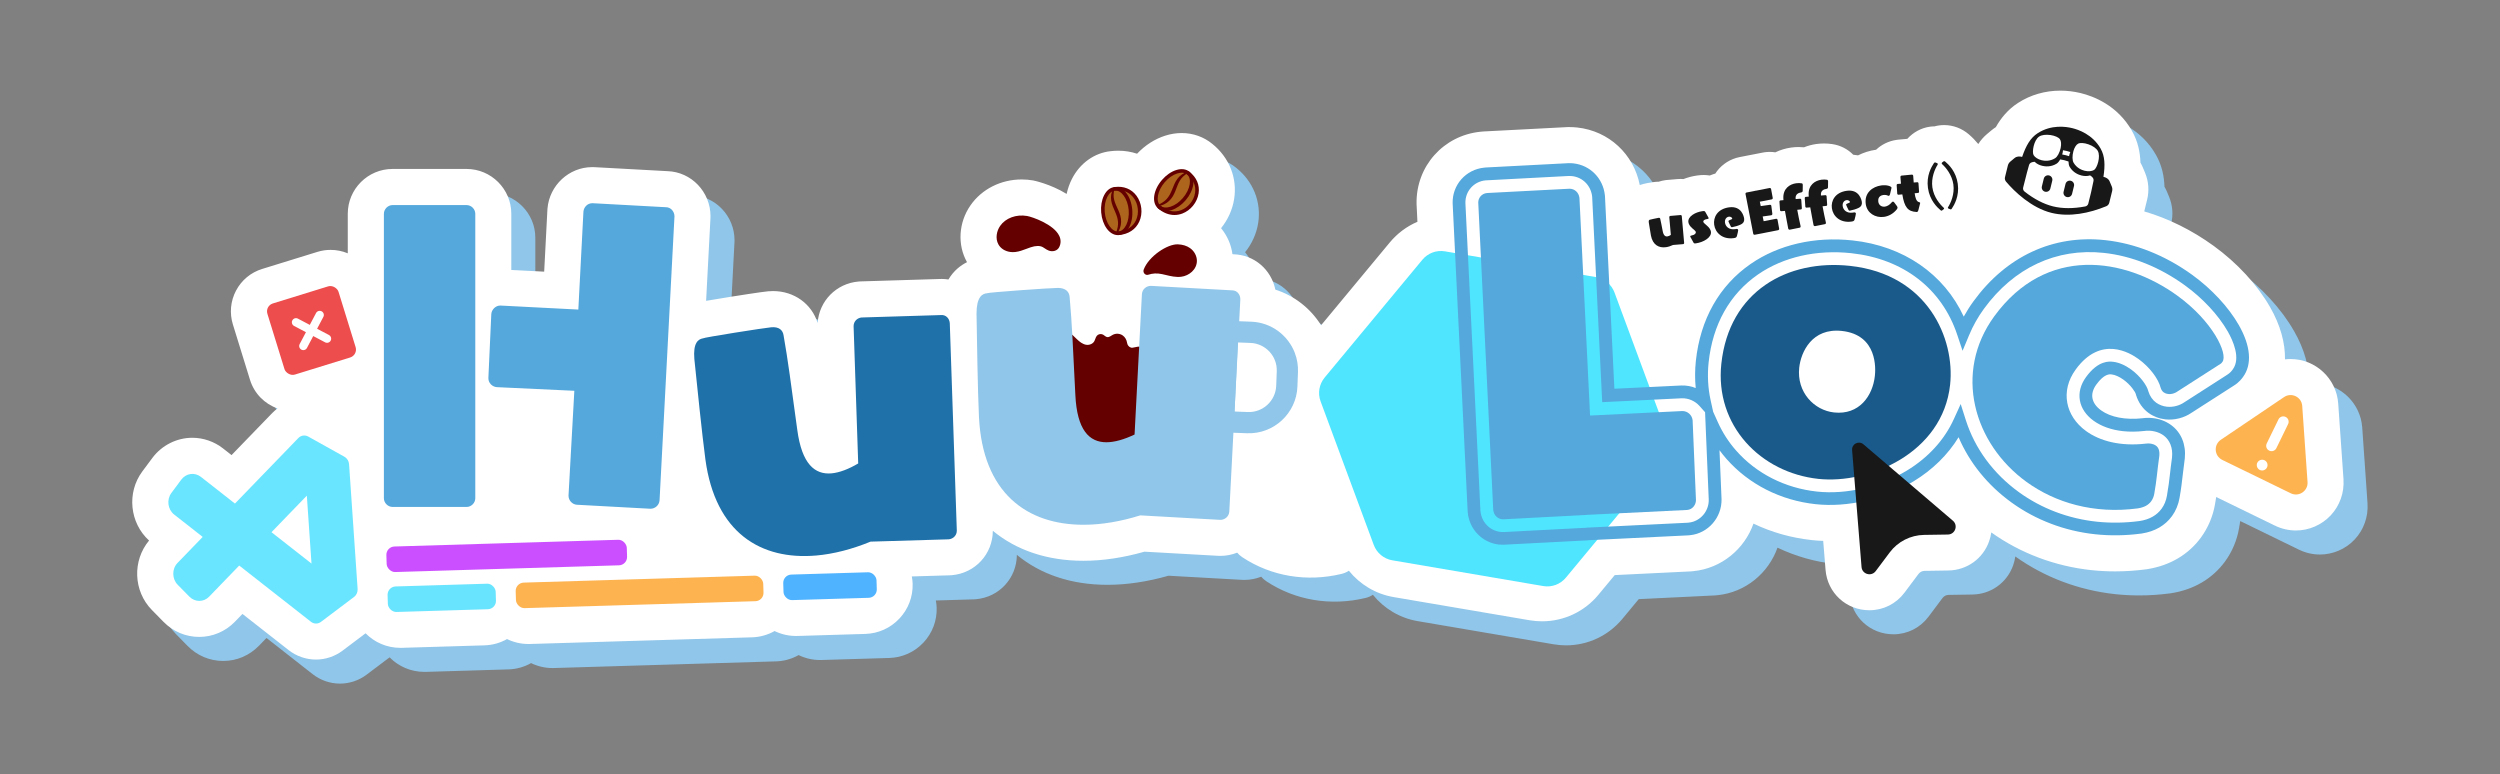 <?xml version="1.0" encoding="UTF-8"?>
<svg id="uuid-a74d2c5e-3194-4b26-a2fb-dfda0355c50d" data-name="DESIGN" xmlns="http://www.w3.org/2000/svg" viewBox="0 0 1280 396.45">
  <rect x="0" y="0" width="1280" height="396.45" fill="#808080" stroke="none"/>
  <g>
    <path d="M1212.18,257.82l-2.72-38.97c-.9-12.74-11.61-22.72-24.39-22.72-.96,0-1.91.07-2.86.18.16-8.41-2.35-17.52-7.58-26.68-6.56-11.51-16.86-22.69-29-31.48-11.08-8.02-23.11-13.97-35.47-17.6l1.47-6.01c1.13-4.63.76-9.41-1.08-13.84l-1.07-2.55c-.32-.76-.73-1.63-1.27-2.57-.15-5.11-1.22-10.79-4.35-16.27-7.39-13.04-19.58-17.7-26.18-19.32-.02,0-.14-.03-.16-.04-3.38-.81-6.84-1.23-10.3-1.23-7.82,0-15.32,2.17-21.64,6.26-5.32,3.42-8.91,7.96-11.41,12.42-.79.5-1.55,1.06-2.27,1.66l-2.23,1.86c-1.77,1.49-3.27,3.21-4.49,5.13-1.45-1.77-3.07-3.44-4.87-4.98-3.55-3.05-8.02-4.72-12.61-4.72-.82,0-1.73.06-2.55.17-.81.11-1.6.28-2.38.49-.77,0-1.55.06-2.3.16-4.49.62-8.58,2.85-11.62,6.22-1.41.13-4.47.41-4.47.41-.29.03-.69.08-.98.12-4.12.58-7.74,2.4-10.54,5.05,0,0,0,0,0,0-3.36.47-6.45,1.48-9.24,2.88-.8-.14-1.61-.24-2.45-.31-2.85-2.9-6.6-4.86-10.81-5.46-1.36-.2-2.75-.31-4.14-.31-1.32,0-2.65.09-3.93.27-2.24.31-4.36.9-6.34,1.69-.89-.08-1.78-.14-2.67-.14-1.31,0-2.63.09-3.94.27-2.9.41-5.61,1.26-8.08,2.45-.93-.14-1.86-.23-2.82-.23-.85,0-1.83.07-2.67.19-.33.05-.66.1-.99.17l-6.56,1.28c-.18.03-.36.06-.54.1l-4.68.92c-4.6.89-8.8,3.49-11.64,7.25-.29.38-.54.77-.79,1.17-.99.29-1.94.63-2.88,1.01-1.01-.16-2.05-.26-3.1-.26s-2.12.08-3.32.25c-2.51.35-4.87.99-7.06,1.84-.46-.03-.93-.07-1.4-.07-.53,0-1.08.02-1.63.07l-5.28.45c-.34.03-.67.07-1,.11-1.15.16-2.27.43-3.34.78-.88,0-1.76.07-2.61.19-1.74.24-4.33.61-7.09,1.52-3.07-15.8-15.8-27.71-32.03-29.46-1.3-.14-2.62-.21-3.93-.21-.28,0-.56,0-.84,0-.18,0-.36.01-.55.02l-42.47,2.21c-.26.01-.53.03-.79.06l-.89.08c-19.04,1.91-33.13,17.75-32.78,36.84,0,.19,0,.37.02.56l.42,8.72c-5.42,2.31-10.27,5.9-14.14,10.56l-35.18,42.41c-5.44-8.69-13.73-15.14-23.42-18.25-2.12-10.26-10.74-17.79-21.45-18.1l-.51-.03c-.65-4.89-2.69-9.5-5.83-13.32,3.47-4.3,5.86-9.49,6.71-15.02,1.65-10.71-2.54-21.21-11.22-28.16-4.33-3.57-9.87-5.53-15.64-5.53-2.81,0-5.66.45-8.48,1.35-5.32,1.69-10.25,4.88-14.38,9.23-3.03-1-6.25-1.54-9.58-1.54-1.27,0-2.57.08-3.86.23-8.39.86-15.82,6.16-19.93,14.25-1.21,2.39-2.1,4.96-2.7,7.65-8.36-5.16-17.04-6.89-17.16-6.91-1.93-.33-3.9-.5-5.84-.5-10.65,0-20.45,4.95-26.21,13.24-6.11,8.79-6.81,20.22-1.79,29.11-3.31,1.65-6.86,4.38-9.51,8.87-1.11-.17-2.24-.28-3.4-.28-.41,0-.83.01-1.24.03l-40.36,1.23c-.34.01-.68.03-1.02.06-11.44.98-20.18,9.97-20.95,21.22-3.01-9.75-11.99-16.33-22.82-16.33-.83,0-1.68.04-2.51.11-3.34.29-17.3,2.51-20.06,2.95-4.24.68-8.38,1.36-11.47,1.9-.08.01-.16.03-.24.04l2.22-42.32c.02-.32.03-.65.03-.97,0-12.51-9.83-22.73-22.05-23.11l-37.17-2.03c-.34-.02-.67-.03-1.01-.03h-.37c-11.83,0-21.88,9.32-22.87,21.22-.02.19-.03.38-.04.57l-1.65,31.73-16.83-.87v-28.78c0-12.65-10.29-22.94-22.94-22.94h-37.85c-12.65,0-22.94,10.29-22.94,22.94v20.26c-2.72-1.14-5.7-1.76-8.81-1.76-2.27,0-4.52.34-6.7,1.01l-28.32,8.75c-5.79,1.79-10.55,5.73-13.38,11.09-2.83,5.36-3.4,11.5-1.62,17.3l8.75,28.32c2.17,7.05,7.48,12.38,14.11,14.71-.94.71-1.84,1.47-2.67,2.32l-20.87,21.57-4.34-3.41c-4.49-3.52-10.08-5.46-15.74-5.46-8,0-15.66,3.87-20.48,10.35l-5.09,6.84c-8.13,10.93-6.5,26.42,3.42,35.43-8.59,10.28-8.09,25.85,1.45,35.56l5.98,6.09c4.88,4.96,11.35,7.69,18.24,7.69s13.44-2.77,18.31-7.8l3.84-3.97,23.62,18.51c3.99,3.13,8.96,4.86,14.01,4.86h0c4.88,0,9.72-1.62,13.62-4.57l11.79-8.88c4.53,4.6,10.82,7.45,17.83,7.45.25,0,.5,0,.75-.01l42.28-1.27c4.13-.12,8.07-1.24,11.56-3.22,3.31,1.61,7.03,2.53,10.99,2.53.25,0,.51,0,.76-.01l113.68-3.41c4.13-.12,8.07-1.24,11.56-3.22,3.31,1.61,7.03,2.53,10.99,2.53.25,0,.51,0,.76-.01l34.69-1.04c6.68-.2,12.87-2.99,17.45-7.85,4.58-4.86,6.99-11.21,6.79-17.89-.04-1.26-.2-2.49-.41-3.69l19.44-.58c.34-.01.69-.03,1.03-.06,11.95-1.03,20.94-10.78,21-22.73,12,9.92,27.77,15.35,46.39,15.35,9.93,0,20.43-1.57,31.25-4.66l37.76,2.12c.35.02.69.03,1.04.03,3.07,0,5.99-.59,8.66-1.65.73.86,1.6,1.66,2.67,2.36,15.05,9.94,33.22,12.71,50.68,8.54,1.5-.36,2.77-.93,3.84-1.65,5.66,7.03,13.77,11.93,22.9,13.49l69.69,11.88c2.08.35,4.2.53,6.3.53,11.19,0,21.7-4.94,28.84-13.55l8.39-10.11,38.58-1.88c.29-.01.58-.03.87-.06l.91-.09c14.3-1.44,26.08-11.3,30.68-24.33,9.22,4.42,19.29,7.29,29.83,8.43,1.92.21,3.89.35,5.87.42l1.2,14.84c.95,11.79,10.61,20.67,22.45,20.67,7.13,0,13.68-3.29,17.97-9.01l7.19-9.6c.72-.96,1.87-1.54,3.08-1.56l12.22-.19c9.45-.15,17.62-5.98,20.81-14.86.55-1.53.93-3.08,1.14-4.63,14.87,10.63,32.55,17.3,51.18,19.3,4.01.43,8.13.65,12.23.65,5.19,0,10.48-.35,15.71-1.04.1-.01.7-.1.76-.11,11.58-1.83,21.11-7.46,27.54-16.29,3.62-4.97,6.09-10.87,7.12-16.92.23-1.32.44-2.55.62-3.72l30.09,14.66c3.33,1.62,7.03,2.48,10.7,2.48h0c6.75,0,13.26-2.84,17.88-7.79,4.59-4.92,6.96-11.61,6.49-18.35Z" style="fill: #90c6e9;"/>
    <path d="M1199.88,245.51l-2.72-38.97c-.9-12.74-11.61-22.72-24.39-22.72-.96,0-1.91.07-2.86.18.16-8.41-2.35-17.52-7.58-26.68-6.56-11.51-16.86-22.69-29-31.48-11.08-8.02-23.11-13.97-35.47-17.6l1.47-6.01c1.13-4.63.76-9.41-1.08-13.84l-1.07-2.55c-.32-.76-.73-1.63-1.27-2.57-.15-5.11-1.22-10.79-4.35-16.27-7.39-13.04-19.58-17.7-26.18-19.32-.02,0-.14-.03-.16-.04-3.38-.81-6.84-1.23-10.3-1.23-7.82,0-15.32,2.17-21.64,6.26-5.32,3.42-8.91,7.96-11.41,12.42-.79.5-1.55,1.06-2.27,1.66l-2.23,1.86c-1.77,1.49-3.27,3.21-4.49,5.13-1.45-1.77-3.07-3.44-4.87-4.98-3.55-3.05-8.02-4.72-12.61-4.72-.82,0-1.73.06-2.55.17-.81.11-1.6.28-2.38.49-.77,0-1.55.06-2.3.16-4.49.62-8.58,2.85-11.62,6.22-1.41.13-4.47.41-4.47.41-.29.03-.69.08-.98.12-4.12.58-7.74,2.4-10.54,5.05,0,0,0,0,0,0-3.36.47-6.45,1.48-9.24,2.88-.8-.14-1.61-.24-2.45-.31-2.85-2.9-6.6-4.86-10.81-5.46-1.36-.2-2.75-.31-4.14-.31-1.32,0-2.65.09-3.93.27-2.24.31-4.36.9-6.34,1.69-.89-.08-1.78-.14-2.67-.14-1.31,0-2.63.09-3.94.27-2.9.41-5.61,1.26-8.08,2.45-.93-.14-1.86-.23-2.82-.23-.85,0-1.83.07-2.67.19-.33.05-.66.1-.99.17l-6.56,1.28c-.18.03-.36.06-.54.1l-4.68.92c-4.6.89-8.8,3.49-11.64,7.25-.29.38-.54.77-.79,1.17-.99.29-1.94.63-2.88,1.01-1.01-.16-2.05-.26-3.1-.26s-2.12.08-3.32.25c-2.51.35-4.87.99-7.06,1.84-.46-.03-.93-.07-1.4-.07-.53,0-1.08.02-1.63.07l-5.28.45c-.34.03-.67.07-1,.11-1.15.16-2.27.43-3.34.78-.88,0-1.76.07-2.61.19-1.74.24-4.33.61-7.09,1.52-3.07-15.8-15.8-27.71-32.03-29.46-1.3-.14-2.62-.21-3.93-.21-.28,0-.56,0-.84,0-.18,0-.36.01-.55.02l-42.47,2.21c-.26.01-.53.03-.79.06l-.89.08c-19.04,1.91-33.13,17.75-32.78,36.84,0,.19,0,.37.02.56l.42,8.72c-5.42,2.31-10.27,5.9-14.14,10.56l-35.18,42.41c-5.44-8.69-13.73-15.14-23.42-18.25-2.12-10.26-10.74-17.79-21.45-18.1l-.51-.03c-.65-4.89-2.69-9.5-5.83-13.32,3.47-4.3,5.86-9.49,6.71-15.02,1.65-10.71-2.54-21.21-11.22-28.16-4.33-3.57-9.87-5.53-15.64-5.53-2.81,0-5.66.45-8.48,1.35-5.32,1.69-10.25,4.88-14.38,9.23-3.03-1-6.25-1.54-9.58-1.54-1.27,0-2.57.08-3.86.23-8.39.86-15.82,6.16-19.93,14.25-1.21,2.39-2.1,4.96-2.7,7.65-8.36-5.16-17.04-6.89-17.16-6.91-1.93-.33-3.9-.5-5.84-.5-10.65,0-20.45,4.95-26.21,13.24-6.11,8.79-6.81,20.22-1.79,29.11-3.31,1.65-6.86,4.38-9.51,8.87-1.11-.17-2.24-.28-3.4-.28-.41,0-.83.01-1.24.03l-40.36,1.23c-.34.01-.68.03-1.02.06-11.44.98-20.18,9.97-20.95,21.22-3.01-9.75-11.99-16.33-22.82-16.33-.83,0-1.68.04-2.51.11-3.34.29-17.3,2.51-20.06,2.95-4.24.68-8.38,1.36-11.47,1.9-.08.01-.16.03-.24.04l2.22-42.32c.02-.32.03-.65.03-.97,0-12.51-9.83-22.73-22.05-23.11l-37.17-2.03c-.34-.02-.67-.03-1.01-.03h-.37c-11.83,0-21.88,9.32-22.87,21.22-.02.19-.03.38-.04.57l-1.65,31.73-16.83-.87v-28.78c0-12.65-10.29-22.94-22.94-22.94h-37.85c-12.65,0-22.94,10.29-22.94,22.94v20.26c-2.72-1.14-5.7-1.76-8.81-1.76-2.27,0-4.52.34-6.7,1.01l-28.32,8.75c-5.79,1.79-10.55,5.73-13.38,11.09-2.83,5.36-3.4,11.5-1.62,17.3l8.75,28.32c2.17,7.05,7.48,12.38,14.11,14.71-.94.71-1.84,1.47-2.67,2.32l-20.87,21.57-4.34-3.41c-4.49-3.52-10.08-5.46-15.74-5.46-8,0-15.66,3.87-20.48,10.35l-5.09,6.84c-8.13,10.93-6.5,26.42,3.42,35.43-8.59,10.28-8.09,25.85,1.45,35.56l5.98,6.09c4.88,4.96,11.35,7.69,18.24,7.69s13.44-2.77,18.31-7.8l3.84-3.97,23.62,18.51c3.99,3.13,8.96,4.86,14.01,4.86h0c4.88,0,9.72-1.62,13.62-4.57l11.79-8.88c4.53,4.6,10.82,7.45,17.83,7.45.25,0,.5,0,.75-.01l42.28-1.27c4.13-.12,8.07-1.24,11.56-3.22,3.31,1.61,7.03,2.53,10.99,2.53.25,0,.51,0,.76-.01l113.68-3.41c4.13-.12,8.07-1.24,11.56-3.22,3.31,1.61,7.03,2.53,10.99,2.53.25,0,.51,0,.76-.01l34.69-1.04c6.68-.2,12.87-2.99,17.45-7.85,4.58-4.86,6.99-11.21,6.79-17.89-.04-1.26-.2-2.49-.41-3.69l19.44-.58c.34-.01.69-.03,1.03-.06,11.95-1.03,20.94-10.78,21-22.73,12,9.92,27.77,15.35,46.39,15.35,9.93,0,20.43-1.57,31.25-4.66l37.76,2.12c.35.02.69.03,1.04.03,3.07,0,5.99-.59,8.66-1.65.73.86,1.6,1.66,2.67,2.36,15.05,9.94,33.22,12.71,50.68,8.54,1.5-.36,2.77-.93,3.84-1.65,5.66,7.03,13.77,11.93,22.9,13.49l69.69,11.88c2.08.35,4.2.53,6.3.53,11.19,0,21.7-4.94,28.84-13.55l8.39-10.11,38.58-1.88c.29-.01.58-.03.87-.06l.91-.09c14.3-1.44,26.08-11.3,30.68-24.33,9.22,4.42,19.29,7.29,29.83,8.43,1.92.21,3.89.35,5.87.42l1.2,14.84c.95,11.79,10.61,20.67,22.45,20.67,7.13,0,13.68-3.29,17.97-9.01l7.19-9.6c.72-.96,1.87-1.54,3.08-1.56l12.22-.19c9.45-.15,17.62-5.98,20.81-14.86.55-1.53.93-3.08,1.14-4.63,14.87,10.63,32.55,17.3,51.18,19.3,4.01.43,8.13.65,12.23.65,5.19,0,10.48-.35,15.71-1.04.1-.01.7-.1.76-.11,11.58-1.83,21.11-7.46,27.54-16.29,3.62-4.97,6.09-10.87,7.12-16.92.23-1.32.44-2.55.62-3.72l30.09,14.66c3.33,1.62,7.03,2.48,10.7,2.48h0c6.75,0,13.26-2.84,17.88-7.79,4.59-4.92,6.96-11.61,6.49-18.35Z" style="fill: #fff;"/>
  </g>
  <g>
    <g>
      <rect x="198.5" y="299.55" width="55.38" height="13.08" rx="4.25" ry="4.25" transform="translate(-9.09 6.93) rotate(-1.72)" style="fill: #69e4fe;"/>
      <rect x="264.07" y="296.51" width="126.81" height="13.08" rx="4.25" ry="4.25" transform="translate(-8.95 9.97) rotate(-1.72)" style="fill: #feb351;"/>
      <rect x="197.87" y="278.08" width="123.15" height="13.08" rx="4.25" ry="4.25" transform="translate(-8.43 7.92) rotate(-1.72)" style="fill: #cb4fff;"/>
      <rect x="401.08" y="293.58" width="47.78" height="13.08" rx="4.25" ry="4.25" transform="translate(-8.82 12.9) rotate(-1.72)" style="fill: #4fb3ff;"/>
    </g>
    <path d="M703.36,278.99l-27.22-73.5c-1.53-4.14-.74-8.79,2.08-12.19l50.04-60.32c2.82-3.4,7.24-5.04,11.59-4.29l77.26,13.18c4.35.74,7.98,3.75,9.51,7.89l27.22,73.5c1.53,4.14.74,8.79-2.08,12.19l-50.04,60.32c-2.82,3.4-7.24,5.04-11.59,4.29l-77.26-13.18c-4.35-.74-7.98-3.75-9.51-7.89Z" style="fill: #4fe5ff;"/>
    <path d="M201.03,259.56c-2.42,0-4.48-2.05-4.48-4.47V109.47c0-2.42,2.05-4.47,4.48-4.47h37.85c2.42,0,4.47,2.05,4.47,4.47v145.62c0,2.42-2.05,4.47-4.47,4.47h-37.85ZM295.37,258.44c-2.42-.19-4.29-2.24-4.29-4.66l2.98-53.7-39.71-1.86c-2.42-.19-4.29-2.24-4.29-4.48v-.37l1.49-32.63c.19-2.24,2.24-4.29,4.48-4.29h.37l39.71,2.05,2.61-50.16c.19-2.24,2.05-4.29,4.47-4.29h.37l37.48,2.05c2.42,0,4.29,2.24,4.29,4.66l-7.64,145.43c-.19,2.42-2.24,4.29-4.66,4.29l-37.66-2.05Z" style="fill: #54a8dc;"/>
    <path d="M445.72,277.32c-9.5,3.89-18.92,6.34-27.87,7.11-28.27,2.43-51.6-11.55-56.69-49.22-1.75-13.17-4.32-38.36-5.65-51.36-.72-8.34,1.99-10.21,4.41-10.62.17-.42,31.5-5.37,34.96-5.67,4.07-.35,5.87,1.54,6.28,3.97,2.39,13.52,3.74,24.47,7.05,48.57,2.32,17.42,8.94,23,17.49,22.26,4.07-.35,8.83-2.19,13.7-5.07l-2.36-70.29c0-2.46,1.89-4.26,4.13-4.45l40.67-1.24c2.44-.21,4.24,1.68,4.45,4.13l3.6,106.24c0,2.46-1.89,4.26-4.13,4.45l-40.06,1.19Z" style="fill: #1f71aa;"/>
    <path d="M120.3,257.83l-17.44-13.67c-3.17-2.48-7.59-1.87-10.01,1.38l-5.09,6.84c-2.56,3.44-1.9,8.47,1.44,11.09l13.99,10.97.59.46-.52.54-12.36,12.78c-2.95,3.05-2.91,8.13.09,11.19l5.98,6.08c2.85,2.9,7.31,2.9,10.11,0l15.4-15.93,36.72,28.78c1.53,1.2,3.59,1.22,5.12.07l16.96-12.78h0c1.24-.93,1.93-2.49,1.82-4.12l-4.38-63.82c-.11-1.62-1.01-3.07-2.36-3.83h0s-18.55-10.34-18.55-10.34c-1.68-.94-3.72-.63-5.07.77l-32.44,33.53ZM159.49,288.55l-20.49-16.06,18.1-18.72,2.39,34.78Z" style="fill: #69e5ff;"/>
    <path d="M1137.08,225.16c-3.81,2.57-3.41,8.3.72,10.31l35.09,17.1c4.13,2.01,8.89-1.2,8.57-5.78l-2.72-38.96c-.32-4.59-5.49-7.1-9.3-4.53l-32.37,21.86ZM1161.83,230.72c-1.36-.66-1.93-2.3-1.26-3.67l6.01-12.32c.66-1.36,2.3-1.93,3.67-1.26,1.36.66,1.93,2.3,1.26,3.67l-6.01,12.32c-.66,1.36-2.3,1.93-3.67,1.26ZM1157.03,240.62c-1.36-.66-1.95-2.32-1.29-3.68s2.32-1.95,3.68-1.29h.02c1.36.67,1.93,2.32,1.26,3.68-.66,1.36-2.32,1.95-3.68,1.29Z" style="fill: #feb351;"/>
    <g>
      <path d="M767.64,278.85c-8.62-.93-15.27-7.68-16.15-16.41l-.04-.43-7.7-158.04c-.17-9.4,6.78-17.19,16.17-18.14l.79-.08,42.47-2.21c.8-.02,1.6.01,2.38.1,8.62.93,15.26,7.68,16.15,16.41l.04.43,4.81,98.56,34.23-1.67c2.72-.08,5.12.38,7.42,1.31-.45-4.59-.43-9.25.07-13.92,2.29-21.33,11.98-38.48,28.01-49.59,14.24-9.87,32.8-14.16,52.24-12.07,26.04,2.8,46.81,17.19,56.91,39.01,1.49-2.72,3.15-5.34,4.98-7.84,16.8-23.07,40.75-34.19,67.43-31.32,15.39,1.66,30.83,7.82,44.64,17.83h0c9.91,7.18,18.58,16.53,23.79,25.67,6.09,10.67,6.87,20.08,2.19,26.5-.63.87-2.12,2.91-4.78,4.51l-21.64,13.89c-3.81,2.62-8.7,3.87-13.32,3.37-3.17-.34-6.17-1.48-8.68-3.3-2.95-2.14-5.21-5.36-6.36-9.09l-.18-.64c-.24-.96-2.48-4.53-6.31-7.31-2.09-1.51-4.3-2.49-6.07-2.68-1.02-.11-3.74-.4-7.79,5.15-1.71,2.35-2.41,4.77-2.01,7.01.4,2.28,1.93,4.44,4.42,6.24,4.86,3.52,12.54,5.01,21.23,4.04,1.65-.24,3.44-.27,5.21-.08,3.47.37,6.71,1.59,9.38,3.53,5.19,3.76,7.76,9.99,7.05,17.1l-.03.27-.04.26c-.41,2.91-.69,5.35-.96,7.71-.43,3.79-.83,7.31-1.67,12.02-.58,3.39-1.91,6.61-3.86,9.29-3.54,4.86-8.75,7.86-15.5,8.92l-.29.04c-7.96,1.05-15.87,1.16-23.55.34-15.65-1.68-30.46-7.31-42.83-16.27-12.21-8.84-21.47-20.29-27.09-33.41-5.49,8.96-13.33,16.67-23.02,22.56-14.98,9.11-33.74,13.49-50.17,11.72-17.96-1.93-34.17-10.16-45.63-23.16-1.27-1.44-2.47-2.93-3.6-4.47l1.05,25.1c.17,9.43-6.92,17.48-16.14,18.41l-.83.08-50.9,2.48-.86.08-42.68,2.23c-.79.02-1.59-.02-2.37-.1ZM757.99,261.61l.02.17c.57,5.63,4.82,9.98,10.33,10.57.5.05,1.01.08,1.51.06h.14s42.28-2.21,42.28-2.21l.88-.08,50.9-2.48.58-.06c5.85-.59,10.36-5.74,10.25-11.72l-1.88-44.8-2.81-3.16c-2.33-2.62-5.68-4.08-9.14-3.98l-40.72,1.99-5.14-105.18c-.57-5.63-4.82-9.98-10.33-10.57-.5-.05-1.01-.07-1.52-.06h-.13s-42.64,2.25-42.64,2.25c-5.97.6-10.39,5.55-10.28,11.52v.15s7.69,157.6,7.69,157.6ZM1003.87,206.83l2.58,8.13c4.67,14.7,14.11,27.52,27.29,37.07,11.45,8.29,25.17,13.5,39.68,15.06,7.16.77,14.54.66,21.95-.31l.21-.03c4.92-.78,8.7-2.9,11.17-6.3,1.36-1.87,2.3-4.14,2.71-6.57.81-4.53,1.2-7.96,1.61-11.58.28-2.46.56-4.94.99-7.95l.02-.14v-.14c.49-4.73-1.11-8.8-4.36-11.16-2.66-1.93-6.39-2.75-9.9-2.25-3.87.43-7.49.46-10.86.09-5.9-.63-11.1-2.48-15.04-5.33-3.89-2.82-6.32-6.42-7.02-10.4-.71-4.02.39-8.17,3.16-11.98,6.28-8.62,11.93-8.01,13.79-7.81,2.92.31,6.19,1.7,9.22,3.89,4.79,3.47,8.12,8.25,8.82,10.99l.09.32c.74,2.38,2.14,4.41,3.95,5.72,1.59,1.15,3.5,1.87,5.53,2.09,3.08.33,6.36-.51,8.98-2.31l21.81-14c1.6-.96,2.51-2.2,2.94-2.8,4.15-5.69.16-14.62-2.58-19.43-4.77-8.36-12.77-16.97-21.95-23.61-12.89-9.34-27.24-15.08-41.49-16.61-24.25-2.61-46.06,7.57-61.43,28.67-3.03,4.16-5.56,8.66-7.54,13.4l-3.36,8.05-2.77-8.28c-7.91-23.64-27.67-38.83-54.22-41.69-17.87-1.92-34.85,1.96-47.8,10.93-14.42,10-23.15,25.53-25.23,44.92-.71,6.62-.36,13.2,1.04,19.55l1.28,5.81,2.42,5.37c2.38,5.28,5.52,10.16,9.36,14.51,10.38,11.77,25.08,19.21,41.41,20.97,15.04,1.62,32.26-2.42,46.06-10.8,10.86-6.6,19.15-15.69,23.97-26.29l3.53-7.76Z" style="fill: #54a8dc;"/>
      <path d="M863.56,261.11l-50.99,2.49-.8.08-42.07,2.2c-2.64.06-4.87-1.94-5.16-4.75l-7.67-157.38c-.04-2.43,1.76-4.64,4.38-4.9l.4-.04,41.87-2.18c2.64-.06,4.87,1.94,5.16,4.75l5.43,111.38,47.15-2.3c2.84-.08,5.1,2.12,5.36,4.73l1.71,40.79c.04,2.43-1.74,4.84-4.36,5.1l-.4.04Z" style="fill: #54a8dc;"/>
      <path d="M931.01,245.19c-29.5-3.17-53.1-27.25-49.68-59.01,4-37.18,33.95-53.49,65.81-50.06,40,4.3,53.84,37.37,51.32,60.83-3.79,35.19-41.74,51.01-67.45,48.24ZM959.94,192.44c.37-3.43,1.53-21.01-16.94-23-15.2-1.64-20.93,10.71-21.8,18.83-1.34,12.45,7.54,21.8,17.86,22.91,12.85,1.38,19.77-8.46,20.88-18.75Z" style="fill: #1a5a8a;"/>
      <path d="M1114.81,200.47c-2.08,1.48-5.07,1.81-7.04.39-.66-.47-1.24-1.39-1.53-2.36-1.16-4.58-5.59-10.53-11.32-14.68-4.26-3.08-19.22-12.42-32.17,5.37-7.96,10.93-5.33,23.81,5.31,31.51,7.04,5.1,17.49,7.93,30.57,6.44,1.7-.27,3.76-.02,5.24,1.05,1.15.83,1.98,2.43,1.7,5.22-1.09,7.68-1.27,12.04-2.57,19.33-.22,1.34-.73,2.71-1.56,3.86-1.43,1.96-3.55,3.16-6.94,3.7-22.41,2.96-42.17-2.88-56.91-13.55-27.18-19.69-37.47-56.05-16.55-84.77,26.62-36.55,66.74-30.18,93.76-10.61,18.18,13.16,26.05,29.83,23.08,33.91-.24.33-.59.82-1,1.02l-22.08,14.17Z" style="fill: #54a8dc;"/>
      <path d="M948.27,230.42l4.84,59.9c.3,3.69,5.02,5.05,7.25,2.09l7.19-9.59c4.15-5.54,10.64-8.84,17.57-8.95l12.21-.19c3.71-.06,5.37-4.66,2.56-7.07l-45.82-39.13c-2.38-2.04-6.05-.18-5.79,2.94Z" style="fill: #181818;"/>
    </g>
    <path d="M1075.52,76.1c2.18,3.82,2.37,8.37,1.44,14.43,1.38.34,2.6.96,3.18,2.36l1.09,2.6c.31.75.38,1.57.18,2.36l-1.47,5.98c-.19.77-.76,1.43-1.49,1.74-8.68,3.58-18.82,5.69-28.07,3.42-10.23-2.51-19.03-10.92-23.31-16.02-.51-.61-.71-1.46-.52-2.23l1.47-5.98c.19-.79.63-1.49,1.25-2.01l2.16-1.8c1.16-.97,2.53-.96,3.91-.62,1.98-5.81,4.25-9.75,7.95-12.13,6.99-4.52,14.5-3.37,17.63-2.61l.09.02c3.07.75,10.37,3.18,14.52,10.49ZM1056.98,82.03c-.63-.16-1.37-.3-2.17-.41-.52.95-1.15,1.78-1.89,2.22-2.91,1.76-5.81,1.43-7.32,1.06-1.42-.35-2.83-1.01-3.86-2.07-1.24.1-2.48.37-2.88,1.71-.75,2.53-1.39,5.09-2.03,7.65-.32,1.28-.64,2.57-.98,3.85-.18.75.1,1.55.71,2.03,4.91,3.87,9.82,6.42,14.62,7.6,4.8,1.18,10.33,1.19,16.47.03.76-.14,1.38-.73,1.56-1.47,1.01-3.83,1.9-7.7,2.66-11.58h0c.26-1.38-.71-2.19-1.77-2.85-1.4.46-2.96.4-4.38.05-1.51-.37-4.23-1.42-6-4.33-.45-.73-.62-1.75-.65-2.84-.69-.25-1.4-.46-2.11-.64ZM1049.12,89.82c1.2.29,1.93,1.5,1.64,2.7l-.98,4c-.29,1.2-1.5,1.93-2.7,1.64-1.2-.29-1.93-1.5-1.64-2.7l.98-4c.29-1.2,1.5-1.93,2.7-1.64ZM1060.24,92.55c1.2.29,1.93,1.5,1.64,2.7h0l-.98,4c-.29,1.2-1.5,1.93-2.7,1.64-1.2-.29-1.93-1.5-1.64-2.7h0l.98-4c.29-1.2,1.5-1.93,2.7-1.64ZM1049.85,69.14c-2.39-.34-4.55-.05-5.81.77-2.75,1.84-3.76,7.96-2.83,9.53.68,1.12,2.23,2.14,4.07,2.59,1.4.34,4.15.7,6.9-1,1.2-.7,2.37-2.89,2.88-5.27.4-1.92.25-3.62-.39-4.48-.68-.98-2.57-1.8-4.82-2.14ZM1064.01,73.56c-.96.47-1.88,1.91-2.42,3.79-.65,2.35-.62,4.84.12,6.01,1.65,2.78,4.25,3.73,5.65,4.07,1.84.45,3.68.27,4.81-.41,1.55-.97,3.49-6.86,1.9-9.76-.74-1.31-2.52-2.56-4.8-3.37-2.15-.74-4.2-.89-5.26-.33ZM1058.14,77.29c-.53-.13-1.18-.25-1.89-.36-.02.38-.09.79-.16,1.23-.07.3-.15.6-.26.93.68.1,1.25.24,1.79.37s1.1.27,1.75.5c.05-.34.12-.64.2-.94.14-.43.27-.82.43-1.17-.68-.24-1.31-.43-1.84-.56Z" style="fill: #181818;"/>
    <g>
      <rect x="140.43" y="150.14" width="38.12" height="38.12" rx="4.24" ry="4.24" transform="translate(-42.84 54.62) rotate(-17.17)" style="fill: #ed4d4d;"/>
      <path d="M155.92,179.17c-.52.16-1.1.12-1.61-.15-1.03-.55-1.43-1.83-.88-2.86l8.39-15.89c.55-1.03,1.83-1.43,2.86-.88,1.03.55,1.43,1.83.88,2.86l-8.39,15.89c-.27.52-.73.87-1.25,1.03Z" style="fill: #fff;"/>
      <path d="M168.06,175.42c-.52.16-1.1.12-1.61-.15l-15.89-8.39c-1.03-.55-1.43-1.83-.88-2.86s1.83-1.43,2.86-.88l15.89,8.39c1.03.55,1.43,1.83.88,2.86-.27.52-.73.87-1.25,1.03Z" style="fill: #fff;"/>
    </g>
    <g>
      <path d="M856.56,125.44c-1.21.57-2.42.96-3.57,1.12-3.66.51-6.79-1.14-7.72-6-.32-1.7-.83-4.96-1.09-6.64-.15-1.08.19-1.34.5-1.41.02-.06,4.06-.92,4.51-.98.53-.07.77.16.84.47.41,1.74.66,3.16,1.26,6.27.42,2.25,1.32,2.93,2.43,2.77.53-.07,1.13-.35,1.75-.76l-.8-9.12c-.02-.32.22-.57.51-.61l5.28-.45c.32-.04.56.19.61.5l1.21,13.79c.02.32-.22.57-.51.61l-5.2.43Z" style="fill: #181818;"/>
      <path d="M868.15,124.61c-.58.08-.86.01-1.08-.41l-1.59-2.89c-.04-.08-.07-.15-.08-.2-.06-.39.46-.52.78-.57,1.55-.24,2.18-1.09,2.09-1.72-.05-.34-.45-.72-.88-1.14l-.82-.69c-1.34-1.15-1.98-2.22-2.12-3.22-.42-2.97,3.65-5.16,7.1-5.64,1.03-.14,1.31-.08,1.56.37l1.61,2.89c.07.1.08.18.09.26.04.29-.23.44-.58.48h-.11c-1.58.24-2.11.85-2.04,1.37.06.45.53.89,1.68,1.86,1.4,1.15,2.09,2.26,2.23,3.26.44,3.11-4.04,5.45-7.57,5.95l-.29.04Z" style="fill: #181818;"/>
      <path d="M887.77,121.91c-5.98.84-9.55-2.82-10.11-6.82-.53-3.76,1.58-8.09,7.58-8.93,6.53-.92,7.64,4.86,7.76,5.73.17,1.21-.19,2.28-1.67,3.03-1.18.59-3.09,1.16-4.45,1.4-.42.06-.58-.11-.73-.41-.44-.82-1.18-2.47-1.19-2.57-.04-.29.15-.45.48-.58,1.32-.51,1.5-.59,1.45-.96-.03-.24-.65-1.01-1.76-.85-1.26.18-2.16,1.43-1.93,3.06.26,1.87,1.93,3.78,5.22,3.32.18-.03.39-.06.58-.11h.05c.37-.06.85.11.91.56.04.26-.4,2.15-.67,3.1-.15.45-.44.87-1.21.97l-.32.04Z" style="fill: #181818;"/>
      <path d="M903.6,119.18s-.08.04-.1.04l-5.1.98h-.05c-.32.05-.62-.2-.69-.51l-3.96-20.38v-.05c-.05-.32.2-.65.51-.69l4.75-.94h.11s6.95-1.37,6.95-1.37h.05c.32-.05.65.2.72.51l.85,4.55v.05c.05.32-.2.65-.51.72l-6.09,1.18.45,2.25,4.71-.66c.32-.04.67.17.72.52v.05s.52,4.04.52,4.04c.03.37-.2.7-.57.75l-4.37.61.48,2.43,6.35-1.24h.05c.34-.06.67.19.72.51l.83,4.56c.05.34-.17.7-.54.77l-6.79,1.33Z" style="fill: #181818;"/>
      <path d="M921.9,115.85c.08.58-.28.71-.62.76,0,0-4.28.9-4.88.98h-.05c-.39.06-.7-.22-.78-.58-.47-2.59-1.15-5.91-1.67-9.03l-1.91.16c-.29.01-.57-.22-.61-.51l-.3-4.41c-.01-.29.19-.56.51-.61l1.54-.14-.06-.98c-.18-4.94,3.2-7.19,6.55-7.66,1-.14,2-.12,2.88.03.35.03.49.42.52.68v.11s-.04,3.07-.04,3.07c0,.43-.38.75-.72.8h-.08c-1.34.2-3.15.91-2.8,3.41l2.26-.18c.29-.04.56.19.61.5l.3,4.41c.01.27-.17.53-.46.57h-.05s-1.85.19-1.85.19c.5,2.8,1.15,5.91,1.7,8.3l.02.13Z" style="fill: #181818;"/>
      <path d="M934.85,114.03c.08.58-.28.71-.62.76,0,0-4.28.9-4.88.98h-.05c-.39.06-.7-.22-.78-.58-.47-2.59-1.15-5.91-1.67-9.03l-1.91.16c-.29.01-.57-.22-.61-.5l-.3-4.41c-.01-.29.19-.56.51-.61l1.54-.14-.06-.99c-.18-4.94,3.21-7.19,6.55-7.66,1-.14,2-.12,2.88.03.35.03.49.42.53.68v.11s-.04,3.07-.04,3.07c0,.43-.38.75-.72.8h-.08c-1.34.2-3.15.91-2.8,3.41l2.26-.18c.29-.04.56.19.61.51l.3,4.41c.01.27-.17.53-.46.57h-.05s-1.85.19-1.85.19c.5,2.8,1.15,5.91,1.7,8.3l.02.13Z" style="fill: #181818;"/>
      <path d="M948.03,113.44c-5.98.84-9.55-2.82-10.11-6.82-.53-3.76,1.58-8.09,7.58-8.93,6.53-.92,7.64,4.86,7.76,5.73.17,1.21-.19,2.28-1.67,3.03-1.18.59-3.09,1.16-4.45,1.4-.42.06-.58-.11-.73-.41-.44-.82-1.18-2.47-1.19-2.57-.04-.29.15-.45.48-.58,1.32-.51,1.5-.59,1.45-.96-.03-.24-.65-1.01-1.76-.85-1.26.18-2.16,1.43-1.93,3.06.26,1.87,1.93,3.78,5.22,3.32.18-.03.39-.06.58-.11h.05c.37-.06.85.11.91.56.04.26-.4,2.15-.67,3.1-.15.45-.44.87-1.21.97l-.32.04Z" style="fill: #181818;"/>
      <path d="M967.64,99.6c-.06.33-.31.63-.63.68-.11.01-.24-.02-.36-.08-.53-.33-1.49-.49-2.41-.36-.68.1-2.95.58-2.55,3.45.25,1.76,1.67,2.74,3.39,2.5,1.13-.16,2.38-.84,3.48-2.18.14-.18.35-.35.59-.38.18-.03.41.05.64.34.6.83.98,1.26,1.53,2.07.1.15.18.32.21.51.04.32-.05.62-.32.98-1.85,2.33-4.25,3.58-6.62,3.91-4.37.61-8.67-1.9-9.32-6.53-.83-5.9,3.55-8.95,7.89-9.57,2.92-.41,5.19.45,5.28,1.11,0,.05.02.13,0,.19l-.79,3.36Z" style="fill: #181818;"/>
      <path d="M982.19,107.65c-.14.53-.34.83-.74.88-.08.01-.16.02-.24,0-4.36-.25-6.16-2.36-7.22-9l-1.99.17c-.29.01-.57-.22-.61-.5l-.3-4.41c-.01-.29.19-.56.51-.61l1.7-.13c-.09-1.01-.19-2.09-.27-3.24-.02-.32-.04-.83.65-.92h.11s5.01-.48,5.01-.48c.45-.04.7.2.76.64.1,1.11.19,2.28.26,3.4l1.83-.15c.29-.04.56.19.61.5l.3,4.41c.01.27-.17.53-.46.57h-.05s-1.75.17-1.75.17c.34,2.4.91,4.17,2.14,4.51.31.09.64.15.68.44,0,.05,0,.14-.02.22l-.9,3.51Z" style="fill: #181818;"/>
      <path d="M994.39,107.74c-.1.07-.17.1-.28.12-.16.02-.33-.03-.54-.22-1.68-1.43-5.56-5.02-6.46-11.39-.88-6.27,1.74-10.74,3-12.64.13-.21.32-.42.58-.46.08-.01.19.03.3.06l.77.3c.2.11.35.22.38.4.02.16,0,.32-.16.56-1.32,2.09-3.29,6.61-2.61,11.45.71,5.08,4.01,8.86,5.78,10.41.15.14.22.26.24.37.03.21-.14.34-.28.47l-.73.56Z" style="fill: #181818;"/>
      <path d="M997.7,106.82c-.17-.08-.37-.16-.4-.37-.01-.11.02-.24.13-.42,1.28-1.98,3.41-6.52,2.69-11.6-.68-4.84-3.82-8.65-5.66-10.29-.21-.18-.29-.34-.31-.49-.03-.18.09-.34.25-.49l.66-.5c.1-.07.2-.13.27-.15.26-.04.5.12.68.28,1.74,1.47,5.49,5.05,6.37,11.32.89,6.37-1.85,10.89-3.07,12.73-.15.24-.3.34-.46.36-.11.01-.19,0-.3-.04l-.85-.34Z" style="fill: #181818;"/>
    </g>
    <g>
      <path d="M592.37,194.39l-4.15-6.61h-.01c-.13-.44-.4-.85-.74-1.14-.9-.76-2.12-.99-2.93-1.92-.2-.23-.35-.5-.43-.79-.51-1.86,2.05-2.85,1.63-4.73-.09-.42-.33-.79-.65-1.07-.73-.64-1.7-.73-2.61-.61-.92.12-1.82.43-2.74.52-.23.02-.47,0-.71-.08-1.07-.31-1.82-1.32-1.98-2.48-.21-1.48-1.01-2.87-2.19-3.71-1.49-1.06-3.52-1.19-5.12-.34-.96.51-1.9,1.37-2.96,1.14-.74-.16-1.28-.83-1.95-1.2-.84-.47-1.92-.43-2.73.09-.81.52-1.25,1.75-1.57,2.7-.61,1.81-2.7,2.67-4.49,2.35s-3.31-1.54-4.66-2.83c-1.35-1.29-2.63-2.7-4.25-3.57-2.02-1.08-4.49-1.19-6.59-.3-2.1.89-3.81,2.78-4.56,5.04-.82,2.47-.5,5.23.37,7.68.07.19.16.37.23.55l-17.4,13.71,13.83,47.05s45.66,5.16,47.64,4.56c1.98-.6,27.62-14.29,27.62-14.29l-15.91-39.7Z" style="fill: #650000;"/>
      <path d="M583.82,263.87c-10.04,3.14-19.86,4.81-29.06,4.81-29.06,0-51.65-16.31-53.53-55.2-.63-13.59-1.05-39.52-1.25-52.9,0-8.57,2.93-10.25,5.44-10.45.21-.42,32.62-2.72,36.17-2.72,4.18,0,5.85,2.09,6.06,4.6,1.25,14.01,1.67,25.3,2.93,50.18.84,17.98,7.11,24.25,15.89,24.25,4.18,0,9.2-1.46,14.43-3.97l3.76-71.93c.21-2.51,2.3-4.18,4.6-4.18l41.61,2.3c2.51,0,4.18,2.09,4.18,4.6l-5.65,108.73c-.21,2.51-2.3,4.18-4.6,4.18l-40.98-2.3Z" style="fill: #90c6e9;"/>
      <path d="M663.02,180.87c-3.41-9.11-12.04-15.77-22.35-16.16l-6.48-.25-3.8,41.61-1.4,15.39,9.48.36c13.71.53,25.29-10.2,25.81-23.9l.28-7.4c.13-3.39-.43-6.66-1.55-9.65ZM632.1,210.7l.17-3.62,1.5-31.75,6.48.25c7.71.3,13.75,6.81,13.45,14.53l-.28,7.4c-.3,7.72-6.81,13.75-14.53,13.45l-6.79-.26Z" style="fill: #90c6e9;"/>
      <path d="M609.29,127.02c-1.66-1.17-3.75-1.82-6.22-1.92h0c-5.32-.23-14.94,6.12-17.49,12.92-.27.72-.12,1.54.38,2.1.31.35.72.56,1.15.62.27.03.54.01.81-.08,2.22-.74,4.43-.85,6.94-.33.7.14,1.39.31,2.12.48,2.49.6,5.07,1.21,7.79.89,3.97-.48,8.06-3.67,8.04-8.19-.01-2.48-1.36-4.97-3.52-6.49Z" style="fill: #650000;"/>
      <path d="M542.33,120.75c-2.81-5.93-13.89-9.73-16.47-10.17-5.56-.95-10.98,1.05-13.79,5.09-1.71,2.46-2.64,6.36-.86,9.51,1.19,2.11,3.45,3.48,6.09,3.83.82.11,1.69.11,2.57.01,2.03-.24,3.88-.94,5.67-1.62.73-.28,1.42-.54,2.12-.77,2.65-.87,4.67-.92,6.17-.14.32.17.67.4,1.03.64.61.41,1.31.88,2.14,1.19,1.8.67,4.28.27,5.32-1.8.92-1.85.93-3.85.02-5.77Z" style="fill: #650000;"/>
      <g>
        <path d="M572.71,119.45c-3.89.32-7.47-4.51-8-10.8-.5-5.99,1.94-11.13,5.53-11.89.18-.04.37-.07.55-.08.07,0,.15-.02.23-.03,14.86-1.75,17.73,21.46,1.68,22.8Z" style="fill: #ad651e;"/>
        <path d="M572.33,120.38c-4.27,0-7.97-4.99-8.53-11.65-.27-3.21.26-6.3,1.48-8.72,1.29-2.55,3.22-4.06,5.42-4.25,4.61-.61,8.58.97,11.17,4.44,2.77,3.72,3.35,9.03,1.46,13.23-1.83,4.05-5.57,6.51-10.54,6.93h0c-.15.01-.31.02-.46.02ZM572.71,119.45h0,0ZM572.59,97.47c-.54,0-1.1.04-1.66.11-.02,0-.03,0-.05,0-1.55.13-2.96,1.29-3.96,3.25-1.07,2.11-1.53,4.86-1.29,7.73.48,5.68,3.67,10.24,7.01,9.96,4.28-.36,7.48-2.44,9.03-5.86,1.63-3.61,1.12-8.19-1.26-11.38-1.86-2.5-4.6-3.83-7.81-3.83Z" style="fill: #650000;"/>
        <path d="M572.71,120.36c-.47,0-.87-.36-.91-.84-.04-.5.33-.95.84-.99,3.32-.28,5.73-5.31,5.25-10.99-.48-5.68-3.69-10.24-7.01-9.96-.5.04-.95-.33-.99-.84-.04-.5.33-.95.84-.99,4.46-.38,8.41,4.74,8.98,11.63.58,6.9-2.46,12.59-6.92,12.97-.03,0-.05,0-.08,0Z" style="fill: #650000;"/>
        <path d="M570.56,96.87c-.22.94-.38,1.88-.4,2.8-.03.93.09,1.84.31,2.72.44,1.78,1.34,3.47,2.14,5.31.4.92.78,1.88,1.04,2.89.26,1.01.4,2.09.36,3.15-.04,1.06-.25,2.11-.6,3.09-.36.97-.84,1.88-1.41,2.72-.1.15-.31.19-.45.09-.12-.08-.17-.24-.13-.37h0c.31-.94.61-1.84.79-2.77l.12-.69.07-.69c.02-.23.02-.46.03-.69,0-.23-.01-.46-.01-.68-.05-.91-.21-1.8-.48-2.68-.26-.88-.62-1.76-1-2.64-.38-.89-.79-1.79-1.16-2.74-.37-.95-.67-1.95-.84-2.99-.16-1.04-.16-2.12.01-3.15.18-1.03.52-2.02,1-2.92.08-.16.28-.22.44-.14.13.07.2.22.16.36h0Z" style="fill: #650000;"/>
        <path d="M593.54,106.01c-2.96-2.54-2.03-8.48,2.08-13.27,3.91-4.56,9.29-6.43,12.36-4.41.15.1.3.21.45.34.06.05.12.09.18.14,11.68,9.35-2.84,27.69-15.06,17.2Z" style="fill: #ad651e;"/>
        <path d="M601.31,110.08c-2.9,0-5.77-1.14-8.37-3.37,0,0,0,0,0,0-3.4-2.92-2.53-9.31,1.98-14.57,2.1-2.44,4.67-4.24,7.25-5.06,2.72-.87,5.15-.55,6.83.88,3.67,2.86,5.33,6.79,4.68,11.07-.7,4.58-4.08,8.73-8.4,10.33-1.31.48-2.64.72-3.97.72ZM594.14,105.31c3.26,2.8,6.99,3.62,10.51,2.32,3.71-1.38,6.62-4.95,7.22-8.89.55-3.6-.87-6.92-4-9.35-.01,0-.02-.02-.04-.03-1.18-1.01-2.99-1.21-5.1-.54-2.26.72-4.54,2.32-6.41,4.51-3.71,4.32-4.71,9.81-2.18,11.98h0Z" style="fill: #650000;"/>
        <path d="M596.91,108.08c-1.54,0-2.9-.46-3.96-1.37-.38-.33-.43-.91-.1-1.29.33-.38.91-.43,1.29-.1,1.18,1.01,2.99,1.2,5.1.54,2.26-.72,4.54-2.32,6.41-4.51,1.88-2.19,3.11-4.68,3.48-7.02.34-2.18-.12-3.94-1.3-4.96-.38-.33-.43-.91-.1-1.29.33-.38.91-.43,1.29-.1,1.68,1.44,2.36,3.8,1.92,6.63-.42,2.67-1.8,5.49-3.9,7.93-2.1,2.44-4.67,4.24-7.25,5.06-1.01.32-1.98.48-2.89.48Z" style="fill: #650000;"/>
        <path d="M608.11,88.63c-.83.5-1.61,1.04-2.28,1.69-.68.63-1.24,1.35-1.72,2.14-.96,1.56-1.54,3.39-2.28,5.25-.37.93-.79,1.87-1.33,2.77-.54.9-1.2,1.75-1.99,2.47-.78.72-1.68,1.3-2.62,1.74-.95.42-1.93.73-2.92.91-.18.03-.35-.09-.38-.26-.03-.15.05-.29.18-.35h0c.88-.43,1.73-.86,2.51-1.38l.57-.4.54-.43c.18-.15.34-.31.51-.46.17-.15.32-.33.48-.49.61-.67,1.13-1.42,1.57-2.23.44-.81.81-1.68,1.18-2.57.36-.9.72-1.82,1.14-2.75.42-.92.91-1.85,1.54-2.7.63-.85,1.39-1.6,2.25-2.21.86-.6,1.81-1.04,2.78-1.34.17-.05.35.05.41.22.04.15-.02.3-.14.37h0Z" style="fill: #650000;"/>
      </g>
    </g>
  </g>
</svg>